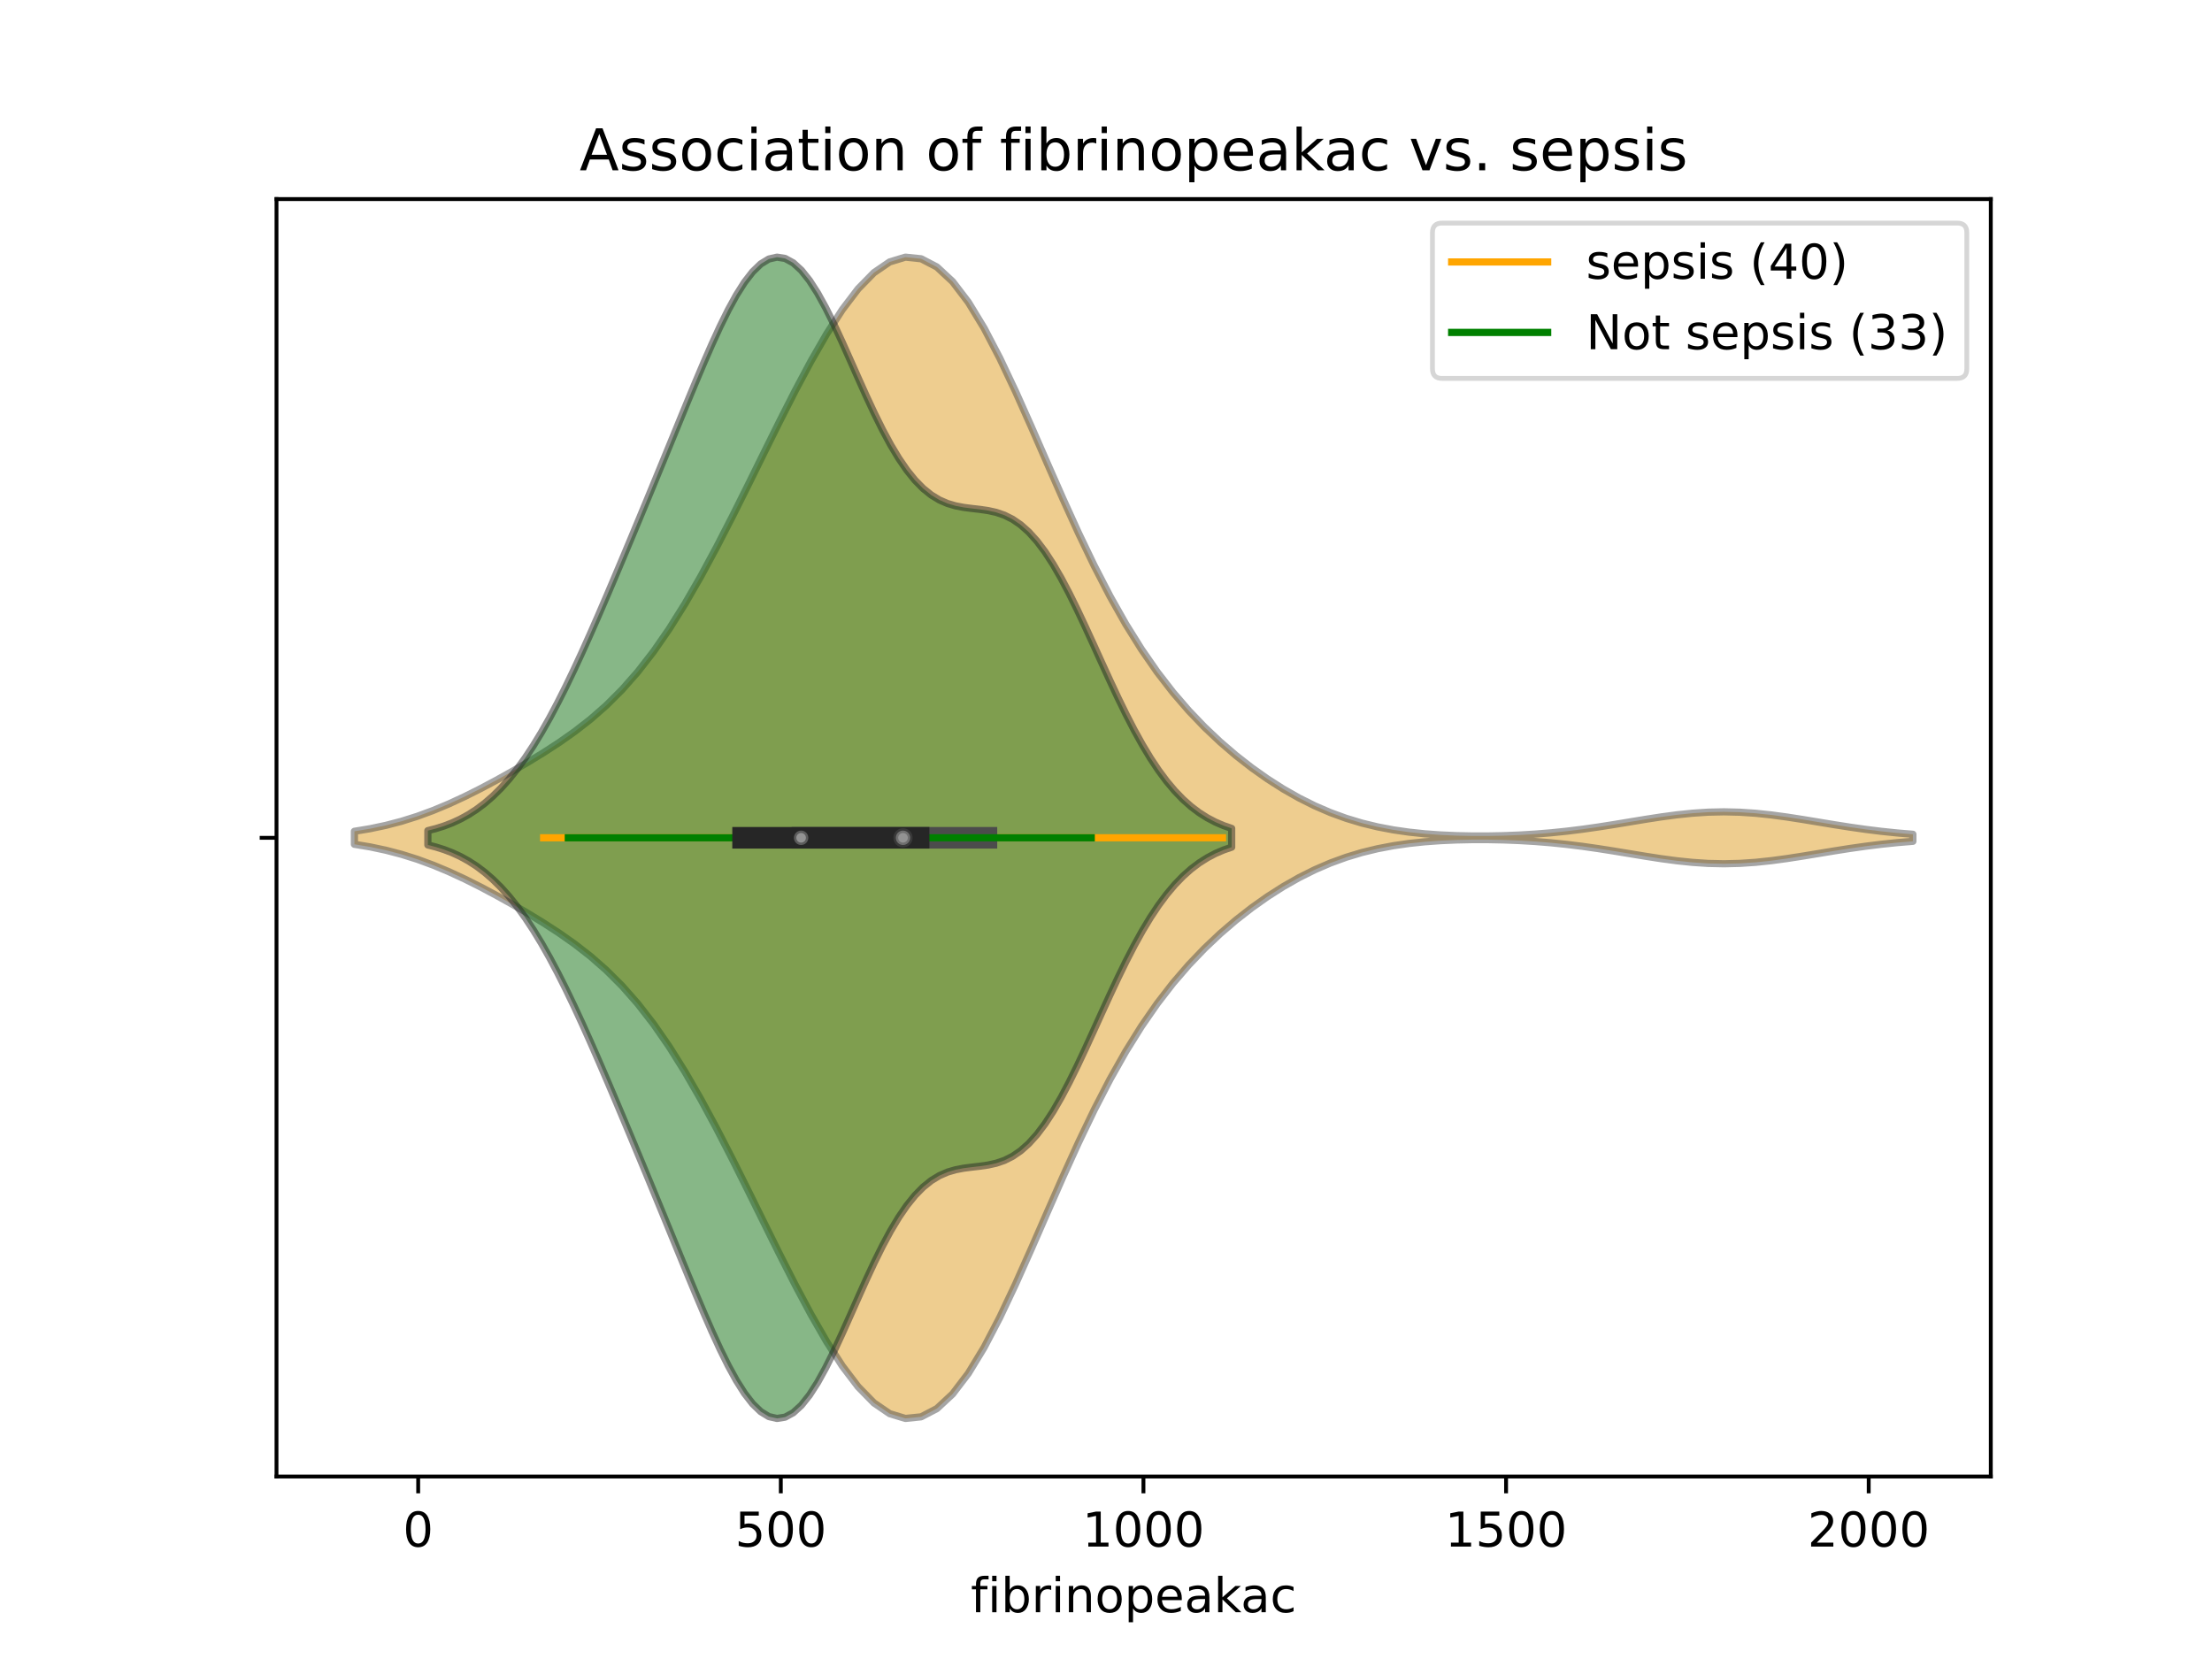 <?xml version="1.0" encoding="utf-8" standalone="no"?>
<!DOCTYPE svg PUBLIC "-//W3C//DTD SVG 1.1//EN"
  "http://www.w3.org/Graphics/SVG/1.1/DTD/svg11.dtd">
<!-- Created with matplotlib (https://matplotlib.org/) -->
<svg height="345.6pt" version="1.1" viewBox="0 0 460.8 345.6" width="460.8pt" xmlns="http://www.w3.org/2000/svg" xmlns:xlink="http://www.w3.org/1999/xlink">
 <defs>
  <style type="text/css">
*{stroke-linecap:butt;stroke-linejoin:round;}
  </style>
 </defs>
 <g id="figure_1">
  <g id="patch_1">
   <path d="M 0 345.6 
L 460.8 345.6 
L 460.8 0 
L 0 0 
z
" style="fill:#ffffff;"/>
  </g>
  <g id="axes_1">
   <g id="patch_2">
    <path d="M 57.6 307.584 
L 414.72 307.584 
L 414.72 41.472 
L 57.6 41.472 
z
" style="fill:#ffffff;"/>
   </g>
   <g id="PolyCollection_1">
    <defs>
     <path d="M 73.833 -169.717 
L 73.833 -172.427 
L 77.112 -172.97 
L 80.391 -173.663 
L 83.671 -174.522 
L 86.95 -175.555 
L 90.229 -176.762 
L 93.509 -178.133 
L 96.788 -179.65 
L 100.067 -181.292 
L 103.347 -183.036 
L 106.626 -184.865 
L 109.905 -186.775 
L 113.185 -188.779 
L 116.464 -190.91 
L 119.743 -193.219 
L 123.023 -195.773 
L 126.302 -198.648 
L 129.581 -201.916 
L 132.861 -205.641 
L 136.14 -209.863 
L 139.42 -214.598 
L 142.699 -219.829 
L 145.978 -225.513 
L 149.258 -231.582 
L 152.537 -237.946 
L 155.816 -244.505 
L 159.096 -251.147 
L 162.375 -257.753 
L 165.654 -264.198 
L 168.934 -270.343 
L 172.213 -276.041 
L 175.492 -281.129 
L 178.772 -285.437 
L 182.051 -288.792 
L 185.33 -291.035 
L 188.61 -292.032 
L 191.889 -291.693 
L 195.168 -289.984 
L 198.448 -286.934 
L 201.727 -282.637 
L 205.006 -277.248 
L 208.286 -270.97 
L 211.565 -264.037 
L 214.844 -256.697 
L 218.124 -249.193 
L 221.403 -241.745 
L 224.682 -234.539 
L 227.962 -227.718 
L 231.241 -221.38 
L 234.52 -215.577 
L 237.8 -210.322 
L 241.079 -205.595 
L 244.358 -201.356 
L 247.638 -197.552 
L 250.917 -194.127 
L 254.196 -191.028 
L 257.476 -188.214 
L 260.755 -185.656 
L 264.034 -183.335 
L 267.314 -181.243 
L 270.593 -179.378 
L 273.872 -177.738 
L 277.152 -176.323 
L 280.431 -175.127 
L 283.71 -174.138 
L 286.99 -173.343 
L 290.269 -172.72 
L 293.548 -172.247 
L 296.828 -171.903 
L 300.107 -171.667 
L 303.386 -171.522 
L 306.666 -171.453 
L 309.945 -171.453 
L 313.224 -171.518 
L 316.504 -171.647 
L 319.783 -171.843 
L 323.062 -172.108 
L 326.342 -172.444 
L 329.621 -172.849 
L 332.9 -173.315 
L 336.18 -173.829 
L 339.459 -174.37 
L 342.739 -174.91 
L 346.018 -175.417 
L 349.297 -175.856 
L 352.577 -176.195 
L 355.856 -176.41 
L 359.135 -176.481 
L 362.415 -176.403 
L 365.694 -176.184 
L 368.973 -175.839 
L 372.253 -175.396 
L 375.532 -174.888 
L 378.811 -174.347 
L 382.091 -173.806 
L 385.37 -173.292 
L 388.649 -172.826 
L 391.929 -172.419 
L 395.208 -172.079 
L 398.487 -171.804 
L 398.487 -170.34 
L 398.487 -170.34 
L 395.208 -170.065 
L 391.929 -169.725 
L 388.649 -169.318 
L 385.37 -168.852 
L 382.091 -168.338 
L 378.811 -167.797 
L 375.532 -167.256 
L 372.253 -166.748 
L 368.973 -166.305 
L 365.694 -165.96 
L 362.415 -165.741 
L 359.135 -165.663 
L 355.856 -165.734 
L 352.577 -165.949 
L 349.297 -166.288 
L 346.018 -166.727 
L 342.739 -167.234 
L 339.459 -167.774 
L 336.18 -168.315 
L 332.9 -168.829 
L 329.621 -169.295 
L 326.342 -169.7 
L 323.062 -170.036 
L 319.783 -170.301 
L 316.504 -170.497 
L 313.224 -170.626 
L 309.945 -170.691 
L 306.666 -170.691 
L 303.386 -170.622 
L 300.107 -170.477 
L 296.828 -170.241 
L 293.548 -169.897 
L 290.269 -169.424 
L 286.99 -168.801 
L 283.71 -168.006 
L 280.431 -167.017 
L 277.152 -165.821 
L 273.872 -164.406 
L 270.593 -162.766 
L 267.314 -160.901 
L 264.034 -158.809 
L 260.755 -156.488 
L 257.476 -153.93 
L 254.196 -151.116 
L 250.917 -148.017 
L 247.638 -144.592 
L 244.358 -140.788 
L 241.079 -136.549 
L 237.8 -131.822 
L 234.52 -126.567 
L 231.241 -120.764 
L 227.962 -114.426 
L 224.682 -107.605 
L 221.403 -100.399 
L 218.124 -92.951 
L 214.844 -85.447 
L 211.565 -78.107 
L 208.286 -71.174 
L 205.006 -64.896 
L 201.727 -59.507 
L 198.448 -55.21 
L 195.168 -52.16 
L 191.889 -50.451 
L 188.61 -50.112 
L 185.33 -51.109 
L 182.051 -53.352 
L 178.772 -56.707 
L 175.492 -61.015 
L 172.213 -66.103 
L 168.934 -71.801 
L 165.654 -77.946 
L 162.375 -84.391 
L 159.096 -90.997 
L 155.816 -97.639 
L 152.537 -104.198 
L 149.258 -110.562 
L 145.978 -116.631 
L 142.699 -122.315 
L 139.42 -127.546 
L 136.14 -132.281 
L 132.861 -136.503 
L 129.581 -140.228 
L 126.302 -143.496 
L 123.023 -146.371 
L 119.743 -148.925 
L 116.464 -151.234 
L 113.185 -153.365 
L 109.905 -155.369 
L 106.626 -157.279 
L 103.347 -159.108 
L 100.067 -160.852 
L 96.788 -162.494 
L 93.509 -164.011 
L 90.229 -165.382 
L 86.95 -166.589 
L 83.671 -167.622 
L 80.391 -168.481 
L 77.112 -169.174 
L 73.833 -169.717 
z
" id="m1f3f83a115" style="stroke:#4c4c4c;stroke-opacity:0.5;stroke-width:1.5;"/>
    </defs>
    <g clip-path="url(#pd4e42e60dc)">
     <use style="fill:#df9c20;fill-opacity:0.5;stroke:#4c4c4c;stroke-opacity:0.5;stroke-width:1.5;" x="0" xlink:href="#m1f3f83a115" y="345.6"/>
    </g>
   </g>
   <g id="PolyCollection_2">
    <defs>
     <path d="M 89.132 -169.579 
L 89.132 -172.565 
L 90.824 -172.999 
L 92.515 -173.533 
L 94.206 -174.182 
L 95.898 -174.964 
L 97.589 -175.893 
L 99.281 -176.987 
L 100.972 -178.26 
L 102.663 -179.728 
L 104.355 -181.401 
L 106.046 -183.289 
L 107.737 -185.399 
L 109.429 -187.734 
L 111.12 -190.292 
L 112.812 -193.068 
L 114.503 -196.053 
L 116.194 -199.233 
L 117.886 -202.59 
L 119.577 -206.105 
L 121.269 -209.756 
L 122.96 -213.518 
L 124.651 -217.371 
L 126.343 -221.293 
L 128.034 -225.266 
L 129.725 -229.276 
L 131.417 -233.314 
L 133.108 -237.372 
L 134.8 -241.449 
L 136.491 -245.544 
L 138.182 -249.654 
L 139.874 -253.778 
L 141.565 -257.904 
L 143.257 -262.017 
L 144.948 -266.09 
L 146.639 -270.085 
L 148.331 -273.951 
L 150.022 -277.627 
L 151.714 -281.045 
L 153.405 -284.127 
L 155.096 -286.798 
L 156.788 -288.983 
L 158.479 -290.616 
L 160.17 -291.645 
L 161.862 -292.032 
L 163.553 -291.762 
L 165.245 -290.84 
L 166.936 -289.293 
L 168.627 -287.17 
L 170.319 -284.537 
L 172.01 -281.475 
L 173.702 -278.076 
L 175.393 -274.44 
L 177.084 -270.666 
L 178.776 -266.853 
L 180.467 -263.095 
L 182.158 -259.474 
L 183.85 -256.066 
L 185.541 -252.93 
L 187.233 -250.114 
L 188.924 -247.651 
L 190.615 -245.558 
L 192.307 -243.837 
L 193.998 -242.477 
L 195.69 -241.449 
L 197.381 -240.714 
L 199.072 -240.218 
L 200.764 -239.896 
L 202.455 -239.678 
L 204.146 -239.485 
L 205.838 -239.239 
L 207.529 -238.863 
L 209.221 -238.286 
L 210.912 -237.444 
L 212.603 -236.289 
L 214.295 -234.785 
L 215.986 -232.914 
L 217.678 -230.674 
L 219.369 -228.079 
L 221.06 -225.16 
L 222.752 -221.96 
L 224.443 -218.534 
L 226.135 -214.942 
L 227.826 -211.252 
L 229.517 -207.528 
L 231.209 -203.836 
L 232.9 -200.234 
L 234.591 -196.776 
L 236.283 -193.504 
L 237.974 -190.455 
L 239.666 -187.651 
L 241.357 -185.11 
L 243.048 -182.836 
L 244.74 -180.829 
L 246.431 -179.08 
L 248.123 -177.576 
L 249.814 -176.298 
L 251.505 -175.226 
L 253.197 -174.338 
L 254.888 -173.612 
L 256.579 -173.026 
L 256.579 -169.118 
L 256.579 -169.118 
L 254.888 -168.532 
L 253.197 -167.806 
L 251.505 -166.918 
L 249.814 -165.846 
L 248.123 -164.568 
L 246.431 -163.064 
L 244.74 -161.315 
L 243.048 -159.308 
L 241.357 -157.034 
L 239.666 -154.493 
L 237.974 -151.689 
L 236.283 -148.64 
L 234.591 -145.368 
L 232.9 -141.91 
L 231.209 -138.308 
L 229.517 -134.616 
L 227.826 -130.892 
L 226.135 -127.202 
L 224.443 -123.61 
L 222.752 -120.184 
L 221.06 -116.984 
L 219.369 -114.065 
L 217.678 -111.47 
L 215.986 -109.23 
L 214.295 -107.359 
L 212.603 -105.855 
L 210.912 -104.7 
L 209.221 -103.858 
L 207.529 -103.281 
L 205.838 -102.905 
L 204.146 -102.659 
L 202.455 -102.466 
L 200.764 -102.248 
L 199.072 -101.926 
L 197.381 -101.43 
L 195.69 -100.695 
L 193.998 -99.667 
L 192.307 -98.307 
L 190.615 -96.586 
L 188.924 -94.493 
L 187.233 -92.03 
L 185.541 -89.214 
L 183.85 -86.078 
L 182.158 -82.67 
L 180.467 -79.049 
L 178.776 -75.291 
L 177.084 -71.478 
L 175.393 -67.704 
L 173.702 -64.068 
L 172.01 -60.669 
L 170.319 -57.607 
L 168.627 -54.974 
L 166.936 -52.851 
L 165.245 -51.304 
L 163.553 -50.382 
L 161.862 -50.112 
L 160.17 -50.499 
L 158.479 -51.528 
L 156.788 -53.161 
L 155.096 -55.346 
L 153.405 -58.017 
L 151.714 -61.099 
L 150.022 -64.517 
L 148.331 -68.193 
L 146.639 -72.059 
L 144.948 -76.054 
L 143.257 -80.127 
L 141.565 -84.24 
L 139.874 -88.366 
L 138.182 -92.49 
L 136.491 -96.6 
L 134.8 -100.695 
L 133.108 -104.772 
L 131.417 -108.83 
L 129.725 -112.868 
L 128.034 -116.878 
L 126.343 -120.851 
L 124.651 -124.773 
L 122.96 -128.626 
L 121.269 -132.388 
L 119.577 -136.039 
L 117.886 -139.554 
L 116.194 -142.911 
L 114.503 -146.091 
L 112.812 -149.076 
L 111.12 -151.852 
L 109.429 -154.41 
L 107.737 -156.745 
L 106.046 -158.855 
L 104.355 -160.743 
L 102.663 -162.416 
L 100.972 -163.884 
L 99.281 -165.157 
L 97.589 -166.251 
L 95.898 -167.18 
L 94.206 -167.962 
L 92.515 -168.611 
L 90.824 -169.145 
L 89.132 -169.579 
z
" id="m807cf29695" style="stroke:#262626;stroke-opacity:0.5;stroke-width:1.5;"/>
    </defs>
    <g clip-path="url(#pd4e42e60dc)">
     <use style="fill:#107010;fill-opacity:0.5;stroke:#262626;stroke-opacity:0.5;stroke-width:1.5;" x="0" xlink:href="#m807cf29695" y="345.6"/>
    </g>
   </g>
   <g id="matplotlib.axis_1">
    <g id="xtick_1">
     <g id="line2d_1">
      <defs>
       <path d="M 0 0 
L 0 3.5 
" id="me63097440a" style="stroke:#000000;stroke-width:0.8;"/>
      </defs>
      <g>
       <use style="stroke:#000000;stroke-width:0.8;" x="87.116" xlink:href="#me63097440a" y="307.584"/>
      </g>
     </g>
     <g id="text_1">
      <!-- 0 -->
      <defs>
       <path d="M 31.781 66.406 
Q 24.172 66.406 20.328 58.906 
Q 16.5 51.422 16.5 36.375 
Q 16.5 21.391 20.328 13.891 
Q 24.172 6.391 31.781 6.391 
Q 39.453 6.391 43.281 13.891 
Q 47.125 21.391 47.125 36.375 
Q 47.125 51.422 43.281 58.906 
Q 39.453 66.406 31.781 66.406 
z
M 31.781 74.219 
Q 44.047 74.219 50.516 64.516 
Q 56.984 54.828 56.984 36.375 
Q 56.984 17.969 50.516 8.266 
Q 44.047 -1.422 31.781 -1.422 
Q 19.531 -1.422 13.062 8.266 
Q 6.594 17.969 6.594 36.375 
Q 6.594 54.828 13.062 64.516 
Q 19.531 74.219 31.781 74.219 
z
" id="DejaVuSans-48"/>
      </defs>
      <g transform="translate(83.934 322.182)scale(0.1 -0.1)">
       <use xlink:href="#DejaVuSans-48"/>
      </g>
     </g>
    </g>
    <g id="xtick_2">
     <g id="line2d_2">
      <g>
       <use style="stroke:#000000;stroke-width:0.8;" x="162.658" xlink:href="#me63097440a" y="307.584"/>
      </g>
     </g>
     <g id="text_2">
      <!-- 500 -->
      <defs>
       <path d="M 10.797 72.906 
L 49.516 72.906 
L 49.516 64.594 
L 19.828 64.594 
L 19.828 46.734 
Q 21.969 47.469 24.109 47.828 
Q 26.266 48.188 28.422 48.188 
Q 40.625 48.188 47.75 41.5 
Q 54.891 34.812 54.891 23.391 
Q 54.891 11.625 47.562 5.094 
Q 40.234 -1.422 26.906 -1.422 
Q 22.312 -1.422 17.547 -0.641 
Q 12.797 0.141 7.719 1.703 
L 7.719 11.625 
Q 12.109 9.234 16.797 8.062 
Q 21.484 6.891 26.703 6.891 
Q 35.156 6.891 40.078 11.328 
Q 45.016 15.766 45.016 23.391 
Q 45.016 31 40.078 35.438 
Q 35.156 39.891 26.703 39.891 
Q 22.75 39.891 18.812 39.016 
Q 14.891 38.141 10.797 36.281 
z
" id="DejaVuSans-53"/>
      </defs>
      <g transform="translate(153.114 322.182)scale(0.1 -0.1)">
       <use xlink:href="#DejaVuSans-53"/>
       <use x="63.623" xlink:href="#DejaVuSans-48"/>
       <use x="127.246" xlink:href="#DejaVuSans-48"/>
      </g>
     </g>
    </g>
    <g id="xtick_3">
     <g id="line2d_3">
      <g>
       <use style="stroke:#000000;stroke-width:0.8;" x="238.2" xlink:href="#me63097440a" y="307.584"/>
      </g>
     </g>
     <g id="text_3">
      <!-- 1000 -->
      <defs>
       <path d="M 12.406 8.297 
L 28.516 8.297 
L 28.516 63.922 
L 10.984 60.406 
L 10.984 69.391 
L 28.422 72.906 
L 38.281 72.906 
L 38.281 8.297 
L 54.391 8.297 
L 54.391 0 
L 12.406 0 
z
" id="DejaVuSans-49"/>
      </defs>
      <g transform="translate(225.475 322.182)scale(0.1 -0.1)">
       <use xlink:href="#DejaVuSans-49"/>
       <use x="63.623" xlink:href="#DejaVuSans-48"/>
       <use x="127.246" xlink:href="#DejaVuSans-48"/>
       <use x="190.869" xlink:href="#DejaVuSans-48"/>
      </g>
     </g>
    </g>
    <g id="xtick_4">
     <g id="line2d_4">
      <g>
       <use style="stroke:#000000;stroke-width:0.8;" x="313.742" xlink:href="#me63097440a" y="307.584"/>
      </g>
     </g>
     <g id="text_4">
      <!-- 1500 -->
      <g transform="translate(301.017 322.182)scale(0.1 -0.1)">
       <use xlink:href="#DejaVuSans-49"/>
       <use x="63.623" xlink:href="#DejaVuSans-53"/>
       <use x="127.246" xlink:href="#DejaVuSans-48"/>
       <use x="190.869" xlink:href="#DejaVuSans-48"/>
      </g>
     </g>
    </g>
    <g id="xtick_5">
     <g id="line2d_5">
      <g>
       <use style="stroke:#000000;stroke-width:0.8;" x="389.284" xlink:href="#me63097440a" y="307.584"/>
      </g>
     </g>
     <g id="text_5">
      <!-- 2000 -->
      <defs>
       <path d="M 19.188 8.297 
L 53.609 8.297 
L 53.609 0 
L 7.328 0 
L 7.328 8.297 
Q 12.938 14.109 22.625 23.891 
Q 32.328 33.688 34.812 36.531 
Q 39.547 41.844 41.422 45.531 
Q 43.312 49.219 43.312 52.781 
Q 43.312 58.594 39.234 62.25 
Q 35.156 65.922 28.609 65.922 
Q 23.969 65.922 18.812 64.312 
Q 13.672 62.703 7.812 59.422 
L 7.812 69.391 
Q 13.766 71.781 18.938 73 
Q 24.125 74.219 28.422 74.219 
Q 39.75 74.219 46.484 68.547 
Q 53.219 62.891 53.219 53.422 
Q 53.219 48.922 51.531 44.891 
Q 49.859 40.875 45.406 35.406 
Q 44.188 33.984 37.641 27.219 
Q 31.109 20.453 19.188 8.297 
z
" id="DejaVuSans-50"/>
      </defs>
      <g transform="translate(376.559 322.182)scale(0.1 -0.1)">
       <use xlink:href="#DejaVuSans-50"/>
       <use x="63.623" xlink:href="#DejaVuSans-48"/>
       <use x="127.246" xlink:href="#DejaVuSans-48"/>
       <use x="190.869" xlink:href="#DejaVuSans-48"/>
      </g>
     </g>
    </g>
    <g id="text_6">
     <!-- fibrinopeakac -->
     <defs>
      <path d="M 37.109 75.984 
L 37.109 68.5 
L 28.516 68.5 
Q 23.688 68.5 21.797 66.547 
Q 19.922 64.594 19.922 59.516 
L 19.922 54.688 
L 34.719 54.688 
L 34.719 47.703 
L 19.922 47.703 
L 19.922 0 
L 10.891 0 
L 10.891 47.703 
L 2.297 47.703 
L 2.297 54.688 
L 10.891 54.688 
L 10.891 58.5 
Q 10.891 67.625 15.141 71.797 
Q 19.391 75.984 28.609 75.984 
z
" id="DejaVuSans-102"/>
      <path d="M 9.422 54.688 
L 18.406 54.688 
L 18.406 0 
L 9.422 0 
z
M 9.422 75.984 
L 18.406 75.984 
L 18.406 64.594 
L 9.422 64.594 
z
" id="DejaVuSans-105"/>
      <path d="M 48.688 27.297 
Q 48.688 37.203 44.609 42.844 
Q 40.531 48.484 33.406 48.484 
Q 26.266 48.484 22.188 42.844 
Q 18.109 37.203 18.109 27.297 
Q 18.109 17.391 22.188 11.75 
Q 26.266 6.109 33.406 6.109 
Q 40.531 6.109 44.609 11.75 
Q 48.688 17.391 48.688 27.297 
z
M 18.109 46.391 
Q 20.953 51.266 25.266 53.625 
Q 29.594 56 35.594 56 
Q 45.562 56 51.781 48.094 
Q 58.016 40.188 58.016 27.297 
Q 58.016 14.406 51.781 6.484 
Q 45.562 -1.422 35.594 -1.422 
Q 29.594 -1.422 25.266 0.953 
Q 20.953 3.328 18.109 8.203 
L 18.109 0 
L 9.078 0 
L 9.078 75.984 
L 18.109 75.984 
z
" id="DejaVuSans-98"/>
      <path d="M 41.109 46.297 
Q 39.594 47.172 37.812 47.578 
Q 36.031 48 33.891 48 
Q 26.266 48 22.188 43.047 
Q 18.109 38.094 18.109 28.812 
L 18.109 0 
L 9.078 0 
L 9.078 54.688 
L 18.109 54.688 
L 18.109 46.188 
Q 20.953 51.172 25.484 53.578 
Q 30.031 56 36.531 56 
Q 37.453 56 38.578 55.875 
Q 39.703 55.766 41.062 55.516 
z
" id="DejaVuSans-114"/>
      <path d="M 54.891 33.016 
L 54.891 0 
L 45.906 0 
L 45.906 32.719 
Q 45.906 40.484 42.875 44.328 
Q 39.844 48.188 33.797 48.188 
Q 26.516 48.188 22.312 43.547 
Q 18.109 38.922 18.109 30.906 
L 18.109 0 
L 9.078 0 
L 9.078 54.688 
L 18.109 54.688 
L 18.109 46.188 
Q 21.344 51.125 25.703 53.562 
Q 30.078 56 35.797 56 
Q 45.219 56 50.047 50.172 
Q 54.891 44.344 54.891 33.016 
z
" id="DejaVuSans-110"/>
      <path d="M 30.609 48.391 
Q 23.391 48.391 19.188 42.75 
Q 14.984 37.109 14.984 27.297 
Q 14.984 17.484 19.156 11.844 
Q 23.344 6.203 30.609 6.203 
Q 37.797 6.203 41.984 11.859 
Q 46.188 17.531 46.188 27.297 
Q 46.188 37.016 41.984 42.703 
Q 37.797 48.391 30.609 48.391 
z
M 30.609 56 
Q 42.328 56 49.016 48.375 
Q 55.719 40.766 55.719 27.297 
Q 55.719 13.875 49.016 6.219 
Q 42.328 -1.422 30.609 -1.422 
Q 18.844 -1.422 12.172 6.219 
Q 5.516 13.875 5.516 27.297 
Q 5.516 40.766 12.172 48.375 
Q 18.844 56 30.609 56 
z
" id="DejaVuSans-111"/>
      <path d="M 18.109 8.203 
L 18.109 -20.797 
L 9.078 -20.797 
L 9.078 54.688 
L 18.109 54.688 
L 18.109 46.391 
Q 20.953 51.266 25.266 53.625 
Q 29.594 56 35.594 56 
Q 45.562 56 51.781 48.094 
Q 58.016 40.188 58.016 27.297 
Q 58.016 14.406 51.781 6.484 
Q 45.562 -1.422 35.594 -1.422 
Q 29.594 -1.422 25.266 0.953 
Q 20.953 3.328 18.109 8.203 
z
M 48.688 27.297 
Q 48.688 37.203 44.609 42.844 
Q 40.531 48.484 33.406 48.484 
Q 26.266 48.484 22.188 42.844 
Q 18.109 37.203 18.109 27.297 
Q 18.109 17.391 22.188 11.75 
Q 26.266 6.109 33.406 6.109 
Q 40.531 6.109 44.609 11.75 
Q 48.688 17.391 48.688 27.297 
z
" id="DejaVuSans-112"/>
      <path d="M 56.203 29.594 
L 56.203 25.203 
L 14.891 25.203 
Q 15.484 15.922 20.484 11.062 
Q 25.484 6.203 34.422 6.203 
Q 39.594 6.203 44.453 7.469 
Q 49.312 8.734 54.109 11.281 
L 54.109 2.781 
Q 49.266 0.734 44.188 -0.344 
Q 39.109 -1.422 33.891 -1.422 
Q 20.797 -1.422 13.156 6.188 
Q 5.516 13.812 5.516 26.812 
Q 5.516 40.234 12.766 48.109 
Q 20.016 56 32.328 56 
Q 43.359 56 49.781 48.891 
Q 56.203 41.797 56.203 29.594 
z
M 47.219 32.234 
Q 47.125 39.594 43.094 43.984 
Q 39.062 48.391 32.422 48.391 
Q 24.906 48.391 20.391 44.141 
Q 15.875 39.891 15.188 32.172 
z
" id="DejaVuSans-101"/>
      <path d="M 34.281 27.484 
Q 23.391 27.484 19.188 25 
Q 14.984 22.516 14.984 16.5 
Q 14.984 11.719 18.141 8.906 
Q 21.297 6.109 26.703 6.109 
Q 34.188 6.109 38.703 11.406 
Q 43.219 16.703 43.219 25.484 
L 43.219 27.484 
z
M 52.203 31.203 
L 52.203 0 
L 43.219 0 
L 43.219 8.297 
Q 40.141 3.328 35.547 0.953 
Q 30.953 -1.422 24.312 -1.422 
Q 15.922 -1.422 10.953 3.297 
Q 6 8.016 6 15.922 
Q 6 25.141 12.172 29.828 
Q 18.359 34.516 30.609 34.516 
L 43.219 34.516 
L 43.219 35.406 
Q 43.219 41.609 39.141 45 
Q 35.062 48.391 27.688 48.391 
Q 23 48.391 18.547 47.266 
Q 14.109 46.141 10.016 43.891 
L 10.016 52.203 
Q 14.938 54.109 19.578 55.047 
Q 24.219 56 28.609 56 
Q 40.484 56 46.344 49.844 
Q 52.203 43.703 52.203 31.203 
z
" id="DejaVuSans-97"/>
      <path d="M 9.078 75.984 
L 18.109 75.984 
L 18.109 31.109 
L 44.922 54.688 
L 56.391 54.688 
L 27.391 29.109 
L 57.625 0 
L 45.906 0 
L 18.109 26.703 
L 18.109 0 
L 9.078 0 
z
" id="DejaVuSans-107"/>
      <path d="M 48.781 52.594 
L 48.781 44.188 
Q 44.969 46.297 41.141 47.344 
Q 37.312 48.391 33.406 48.391 
Q 24.656 48.391 19.812 42.844 
Q 14.984 37.312 14.984 27.297 
Q 14.984 17.281 19.812 11.734 
Q 24.656 6.203 33.406 6.203 
Q 37.312 6.203 41.141 7.25 
Q 44.969 8.297 48.781 10.406 
L 48.781 2.094 
Q 45.016 0.344 40.984 -0.531 
Q 36.969 -1.422 32.422 -1.422 
Q 20.062 -1.422 12.781 6.344 
Q 5.516 14.109 5.516 27.297 
Q 5.516 40.672 12.859 48.328 
Q 20.219 56 33.016 56 
Q 37.156 56 41.109 55.141 
Q 45.062 54.297 48.781 52.594 
z
" id="DejaVuSans-99"/>
     </defs>
     <g transform="translate(202.228 335.861)scale(0.1 -0.1)">
      <use xlink:href="#DejaVuSans-102"/>
      <use x="35.205" xlink:href="#DejaVuSans-105"/>
      <use x="62.988" xlink:href="#DejaVuSans-98"/>
      <use x="126.465" xlink:href="#DejaVuSans-114"/>
      <use x="167.578" xlink:href="#DejaVuSans-105"/>
      <use x="195.361" xlink:href="#DejaVuSans-110"/>
      <use x="258.74" xlink:href="#DejaVuSans-111"/>
      <use x="319.922" xlink:href="#DejaVuSans-112"/>
      <use x="383.398" xlink:href="#DejaVuSans-101"/>
      <use x="444.922" xlink:href="#DejaVuSans-97"/>
      <use x="506.201" xlink:href="#DejaVuSans-107"/>
      <use x="562.361" xlink:href="#DejaVuSans-97"/>
      <use x="623.641" xlink:href="#DejaVuSans-99"/>
     </g>
    </g>
   </g>
   <g id="matplotlib.axis_2">
    <g id="ytick_1">
     <g id="line2d_6">
      <defs>
       <path d="M 0 0 
L -3.5 0 
" id="m0f18d0b403" style="stroke:#000000;stroke-width:0.8;"/>
      </defs>
      <g>
       <use style="stroke:#000000;stroke-width:0.8;" x="57.6" xlink:href="#m0f18d0b403" y="174.528"/>
      </g>
     </g>
    </g>
   </g>
   <g id="line2d_7">
    <path clip-path="url(#pd4e42e60dc)" d="M 113.253 174.528 
L 254.668 174.528 
" style="fill:none;stroke:#ffa500;stroke-linecap:square;stroke-width:1.5;"/>
   </g>
   <g id="line2d_8">
    <path clip-path="url(#pd4e42e60dc)" d="M 167.152 174.528 
L 205.49 174.528 
" style="fill:none;stroke:#4c4c4c;stroke-linecap:square;stroke-width:4.5;"/>
   </g>
   <g id="line2d_9">
    <path clip-path="url(#pd4e42e60dc)" d="M 118.39 174.528 
L 227.322 174.528 
" style="fill:none;stroke:#008000;stroke-linecap:square;stroke-width:1.5;"/>
   </g>
   <g id="line2d_10">
    <path clip-path="url(#pd4e42e60dc)" d="M 154.801 174.528 
L 191.364 174.528 
" style="fill:none;stroke:#262626;stroke-linecap:square;stroke-width:4.5;"/>
   </g>
   <g id="patch_3">
    <path d="M 57.6 307.584 
L 57.6 41.472 
" style="fill:none;stroke:#000000;stroke-linecap:square;stroke-linejoin:miter;stroke-width:0.8;"/>
   </g>
   <g id="patch_4">
    <path d="M 414.72 307.584 
L 414.72 41.472 
" style="fill:none;stroke:#000000;stroke-linecap:square;stroke-linejoin:miter;stroke-width:0.8;"/>
   </g>
   <g id="patch_5">
    <path d="M 57.6 307.584 
L 414.72 307.584 
" style="fill:none;stroke:#000000;stroke-linecap:square;stroke-linejoin:miter;stroke-width:0.8;"/>
   </g>
   <g id="patch_6">
    <path d="M 57.6 41.472 
L 414.72 41.472 
" style="fill:none;stroke:#000000;stroke-linecap:square;stroke-linejoin:miter;stroke-width:0.8;"/>
   </g>
   <g id="PathCollection_1">
    <defs>
     <path d="M 0 1.5 
C 0.398 1.5 0.779 1.342 1.061 1.061 
C 1.342 0.779 1.5 0.398 1.5 0 
C 1.5 -0.398 1.342 -0.779 1.061 -1.061 
C 0.779 -1.342 0.398 -1.5 0 -1.5 
C -0.398 -1.5 -0.779 -1.342 -1.061 -1.061 
C -1.342 -0.779 -1.5 -0.398 -1.5 0 
C -1.5 0.398 -1.342 0.779 -1.061 1.061 
C -0.779 1.342 -0.398 1.5 0 1.5 
z
" id="m8c8655d00b" style="stroke:#4c4c4c;stroke-opacity:0.5;"/>
    </defs>
    <g clip-path="url(#pd4e42e60dc)">
     <use style="fill:#ffffff;fill-opacity:0.5;stroke:#4c4c4c;stroke-opacity:0.5;" x="188.115" xlink:href="#m8c8655d00b" y="174.528"/>
    </g>
   </g>
   <g id="PathCollection_2">
    <defs>
     <path d="M 0 1.5 
C 0.398 1.5 0.779 1.342 1.061 1.061 
C 1.342 0.779 1.5 0.398 1.5 0 
C 1.5 -0.398 1.342 -0.779 1.061 -1.061 
C 0.779 -1.342 0.398 -1.5 0 -1.5 
C -0.398 -1.5 -0.779 -1.342 -1.061 -1.061 
C -1.342 -0.779 -1.5 -0.398 -1.5 0 
C -1.5 0.398 -1.342 0.779 -1.061 1.061 
C -0.779 1.342 -0.398 1.5 0 1.5 
z
" id="m72a6db0599" style="stroke:#262626;stroke-opacity:0.5;"/>
    </defs>
    <g clip-path="url(#pd4e42e60dc)">
     <use style="fill:#ffffff;fill-opacity:0.5;stroke:#262626;stroke-opacity:0.5;" x="166.888" xlink:href="#m72a6db0599" y="174.528"/>
    </g>
   </g>
   <g id="text_7">
    <!-- Association of fibrinopeakac vs. sepsis -->
    <defs>
     <path d="M 34.188 63.188 
L 20.797 26.906 
L 47.609 26.906 
z
M 28.609 72.906 
L 39.797 72.906 
L 67.578 0 
L 57.328 0 
L 50.688 18.703 
L 17.828 18.703 
L 11.188 0 
L 0.781 0 
z
" id="DejaVuSans-65"/>
     <path d="M 44.281 53.078 
L 44.281 44.578 
Q 40.484 46.531 36.375 47.5 
Q 32.281 48.484 27.875 48.484 
Q 21.188 48.484 17.844 46.438 
Q 14.5 44.391 14.5 40.281 
Q 14.5 37.156 16.891 35.375 
Q 19.281 33.594 26.516 31.984 
L 29.594 31.297 
Q 39.156 29.25 43.188 25.516 
Q 47.219 21.781 47.219 15.094 
Q 47.219 7.469 41.188 3.016 
Q 35.156 -1.422 24.609 -1.422 
Q 20.219 -1.422 15.453 -0.562 
Q 10.688 0.297 5.422 2 
L 5.422 11.281 
Q 10.406 8.688 15.234 7.391 
Q 20.062 6.109 24.812 6.109 
Q 31.156 6.109 34.562 8.281 
Q 37.984 10.453 37.984 14.406 
Q 37.984 18.062 35.516 20.016 
Q 33.062 21.969 24.703 23.781 
L 21.578 24.516 
Q 13.234 26.266 9.516 29.906 
Q 5.812 33.547 5.812 39.891 
Q 5.812 47.609 11.281 51.797 
Q 16.75 56 26.812 56 
Q 31.781 56 36.172 55.266 
Q 40.578 54.547 44.281 53.078 
z
" id="DejaVuSans-115"/>
     <path d="M 18.312 70.219 
L 18.312 54.688 
L 36.812 54.688 
L 36.812 47.703 
L 18.312 47.703 
L 18.312 18.016 
Q 18.312 11.328 20.141 9.422 
Q 21.969 7.516 27.594 7.516 
L 36.812 7.516 
L 36.812 0 
L 27.594 0 
Q 17.188 0 13.234 3.875 
Q 9.281 7.766 9.281 18.016 
L 9.281 47.703 
L 2.688 47.703 
L 2.688 54.688 
L 9.281 54.688 
L 9.281 70.219 
z
" id="DejaVuSans-116"/>
     <path id="DejaVuSans-32"/>
     <path d="M 2.984 54.688 
L 12.5 54.688 
L 29.594 8.797 
L 46.688 54.688 
L 56.203 54.688 
L 35.688 0 
L 23.484 0 
z
" id="DejaVuSans-118"/>
     <path d="M 10.688 12.406 
L 21 12.406 
L 21 0 
L 10.688 0 
z
" id="DejaVuSans-46"/>
    </defs>
    <g transform="translate(120.74 35.472)scale(0.12 -0.12)">
     <use xlink:href="#DejaVuSans-65"/>
     <use x="68.408" xlink:href="#DejaVuSans-115"/>
     <use x="120.508" xlink:href="#DejaVuSans-115"/>
     <use x="172.607" xlink:href="#DejaVuSans-111"/>
     <use x="233.789" xlink:href="#DejaVuSans-99"/>
     <use x="288.77" xlink:href="#DejaVuSans-105"/>
     <use x="316.553" xlink:href="#DejaVuSans-97"/>
     <use x="377.832" xlink:href="#DejaVuSans-116"/>
     <use x="417.041" xlink:href="#DejaVuSans-105"/>
     <use x="444.824" xlink:href="#DejaVuSans-111"/>
     <use x="506.006" xlink:href="#DejaVuSans-110"/>
     <use x="569.385" xlink:href="#DejaVuSans-32"/>
     <use x="601.172" xlink:href="#DejaVuSans-111"/>
     <use x="662.354" xlink:href="#DejaVuSans-102"/>
     <use x="697.559" xlink:href="#DejaVuSans-32"/>
     <use x="729.346" xlink:href="#DejaVuSans-102"/>
     <use x="764.551" xlink:href="#DejaVuSans-105"/>
     <use x="792.334" xlink:href="#DejaVuSans-98"/>
     <use x="855.811" xlink:href="#DejaVuSans-114"/>
     <use x="896.924" xlink:href="#DejaVuSans-105"/>
     <use x="924.707" xlink:href="#DejaVuSans-110"/>
     <use x="988.086" xlink:href="#DejaVuSans-111"/>
     <use x="1049.268" xlink:href="#DejaVuSans-112"/>
     <use x="1112.744" xlink:href="#DejaVuSans-101"/>
     <use x="1174.268" xlink:href="#DejaVuSans-97"/>
     <use x="1235.547" xlink:href="#DejaVuSans-107"/>
     <use x="1291.707" xlink:href="#DejaVuSans-97"/>
     <use x="1352.986" xlink:href="#DejaVuSans-99"/>
     <use x="1407.967" xlink:href="#DejaVuSans-32"/>
     <use x="1439.754" xlink:href="#DejaVuSans-118"/>
     <use x="1498.934" xlink:href="#DejaVuSans-115"/>
     <use x="1551.033" xlink:href="#DejaVuSans-46"/>
     <use x="1582.82" xlink:href="#DejaVuSans-32"/>
     <use x="1614.607" xlink:href="#DejaVuSans-115"/>
     <use x="1666.707" xlink:href="#DejaVuSans-101"/>
     <use x="1728.23" xlink:href="#DejaVuSans-112"/>
     <use x="1791.707" xlink:href="#DejaVuSans-115"/>
     <use x="1843.807" xlink:href="#DejaVuSans-105"/>
     <use x="1871.59" xlink:href="#DejaVuSans-115"/>
    </g>
   </g>
   <g id="legend_1">
    <g id="patch_7">
     <path d="M 300.408 78.828 
L 407.72 78.828 
Q 409.72 78.828 409.72 76.828 
L 409.72 48.472 
Q 409.72 46.472 407.72 46.472 
L 300.408 46.472 
Q 298.408 46.472 298.408 48.472 
L 298.408 76.828 
Q 298.408 78.828 300.408 78.828 
z
" style="fill:#ffffff;opacity:0.8;stroke:#cccccc;stroke-linejoin:miter;"/>
    </g>
    <g id="line2d_11">
     <path d="M 302.408 54.57 
L 322.408 54.57 
" style="fill:none;stroke:#ffa500;stroke-linecap:square;stroke-width:1.5;"/>
    </g>
    <g id="line2d_12"/>
    <g id="text_8">
     <!-- sepsis (40) -->
     <defs>
      <path d="M 31 75.875 
Q 24.469 64.656 21.281 53.656 
Q 18.109 42.672 18.109 31.391 
Q 18.109 20.125 21.312 9.062 
Q 24.516 -2 31 -13.188 
L 23.188 -13.188 
Q 15.875 -1.703 12.234 9.375 
Q 8.594 20.453 8.594 31.391 
Q 8.594 42.281 12.203 53.312 
Q 15.828 64.359 23.188 75.875 
z
" id="DejaVuSans-40"/>
      <path d="M 37.797 64.312 
L 12.891 25.391 
L 37.797 25.391 
z
M 35.203 72.906 
L 47.609 72.906 
L 47.609 25.391 
L 58.016 25.391 
L 58.016 17.188 
L 47.609 17.188 
L 47.609 0 
L 37.797 0 
L 37.797 17.188 
L 4.891 17.188 
L 4.891 26.703 
z
" id="DejaVuSans-52"/>
      <path d="M 8.016 75.875 
L 15.828 75.875 
Q 23.141 64.359 26.781 53.312 
Q 30.422 42.281 30.422 31.391 
Q 30.422 20.453 26.781 9.375 
Q 23.141 -1.703 15.828 -13.188 
L 8.016 -13.188 
Q 14.5 -2 17.703 9.062 
Q 20.906 20.125 20.906 31.391 
Q 20.906 42.672 17.703 53.656 
Q 14.5 64.656 8.016 75.875 
z
" id="DejaVuSans-41"/>
     </defs>
     <g transform="translate(330.408 58.07)scale(0.1 -0.1)">
      <use xlink:href="#DejaVuSans-115"/>
      <use x="52.1" xlink:href="#DejaVuSans-101"/>
      <use x="113.623" xlink:href="#DejaVuSans-112"/>
      <use x="177.1" xlink:href="#DejaVuSans-115"/>
      <use x="229.199" xlink:href="#DejaVuSans-105"/>
      <use x="256.982" xlink:href="#DejaVuSans-115"/>
      <use x="309.082" xlink:href="#DejaVuSans-32"/>
      <use x="340.869" xlink:href="#DejaVuSans-40"/>
      <use x="379.883" xlink:href="#DejaVuSans-52"/>
      <use x="443.506" xlink:href="#DejaVuSans-48"/>
      <use x="507.129" xlink:href="#DejaVuSans-41"/>
     </g>
    </g>
    <g id="line2d_13">
     <path d="M 302.408 69.249 
L 322.408 69.249 
" style="fill:none;stroke:#008000;stroke-linecap:square;stroke-width:1.5;"/>
    </g>
    <g id="line2d_14"/>
    <g id="text_9">
     <!-- Not sepsis (33) -->
     <defs>
      <path d="M 9.812 72.906 
L 23.094 72.906 
L 55.422 11.922 
L 55.422 72.906 
L 64.984 72.906 
L 64.984 0 
L 51.703 0 
L 19.391 60.984 
L 19.391 0 
L 9.812 0 
z
" id="DejaVuSans-78"/>
      <path d="M 40.578 39.312 
Q 47.656 37.797 51.625 33 
Q 55.609 28.219 55.609 21.188 
Q 55.609 10.406 48.188 4.484 
Q 40.766 -1.422 27.094 -1.422 
Q 22.516 -1.422 17.656 -0.516 
Q 12.797 0.391 7.625 2.203 
L 7.625 11.719 
Q 11.719 9.328 16.594 8.109 
Q 21.484 6.891 26.812 6.891 
Q 36.078 6.891 40.938 10.547 
Q 45.797 14.203 45.797 21.188 
Q 45.797 27.641 41.281 31.266 
Q 36.766 34.906 28.719 34.906 
L 20.219 34.906 
L 20.219 43.016 
L 29.109 43.016 
Q 36.375 43.016 40.234 45.922 
Q 44.094 48.828 44.094 54.297 
Q 44.094 59.906 40.109 62.906 
Q 36.141 65.922 28.719 65.922 
Q 24.656 65.922 20.016 65.031 
Q 15.375 64.156 9.812 62.312 
L 9.812 71.094 
Q 15.438 72.656 20.344 73.438 
Q 25.25 74.219 29.594 74.219 
Q 40.828 74.219 47.359 69.109 
Q 53.906 64.016 53.906 55.328 
Q 53.906 49.266 50.438 45.094 
Q 46.969 40.922 40.578 39.312 
z
" id="DejaVuSans-51"/>
     </defs>
     <g transform="translate(330.408 72.749)scale(0.1 -0.1)">
      <use xlink:href="#DejaVuSans-78"/>
      <use x="74.805" xlink:href="#DejaVuSans-111"/>
      <use x="135.986" xlink:href="#DejaVuSans-116"/>
      <use x="175.195" xlink:href="#DejaVuSans-32"/>
      <use x="206.982" xlink:href="#DejaVuSans-115"/>
      <use x="259.082" xlink:href="#DejaVuSans-101"/>
      <use x="320.605" xlink:href="#DejaVuSans-112"/>
      <use x="384.082" xlink:href="#DejaVuSans-115"/>
      <use x="436.182" xlink:href="#DejaVuSans-105"/>
      <use x="463.965" xlink:href="#DejaVuSans-115"/>
      <use x="516.064" xlink:href="#DejaVuSans-32"/>
      <use x="547.852" xlink:href="#DejaVuSans-40"/>
      <use x="586.865" xlink:href="#DejaVuSans-51"/>
      <use x="650.488" xlink:href="#DejaVuSans-51"/>
      <use x="714.111" xlink:href="#DejaVuSans-41"/>
     </g>
    </g>
   </g>
  </g>
 </g>
 <defs>
  <clipPath id="pd4e42e60dc">
   <rect height="266.112" width="357.12" x="57.6" y="41.472"/>
  </clipPath>
 </defs>
</svg>
